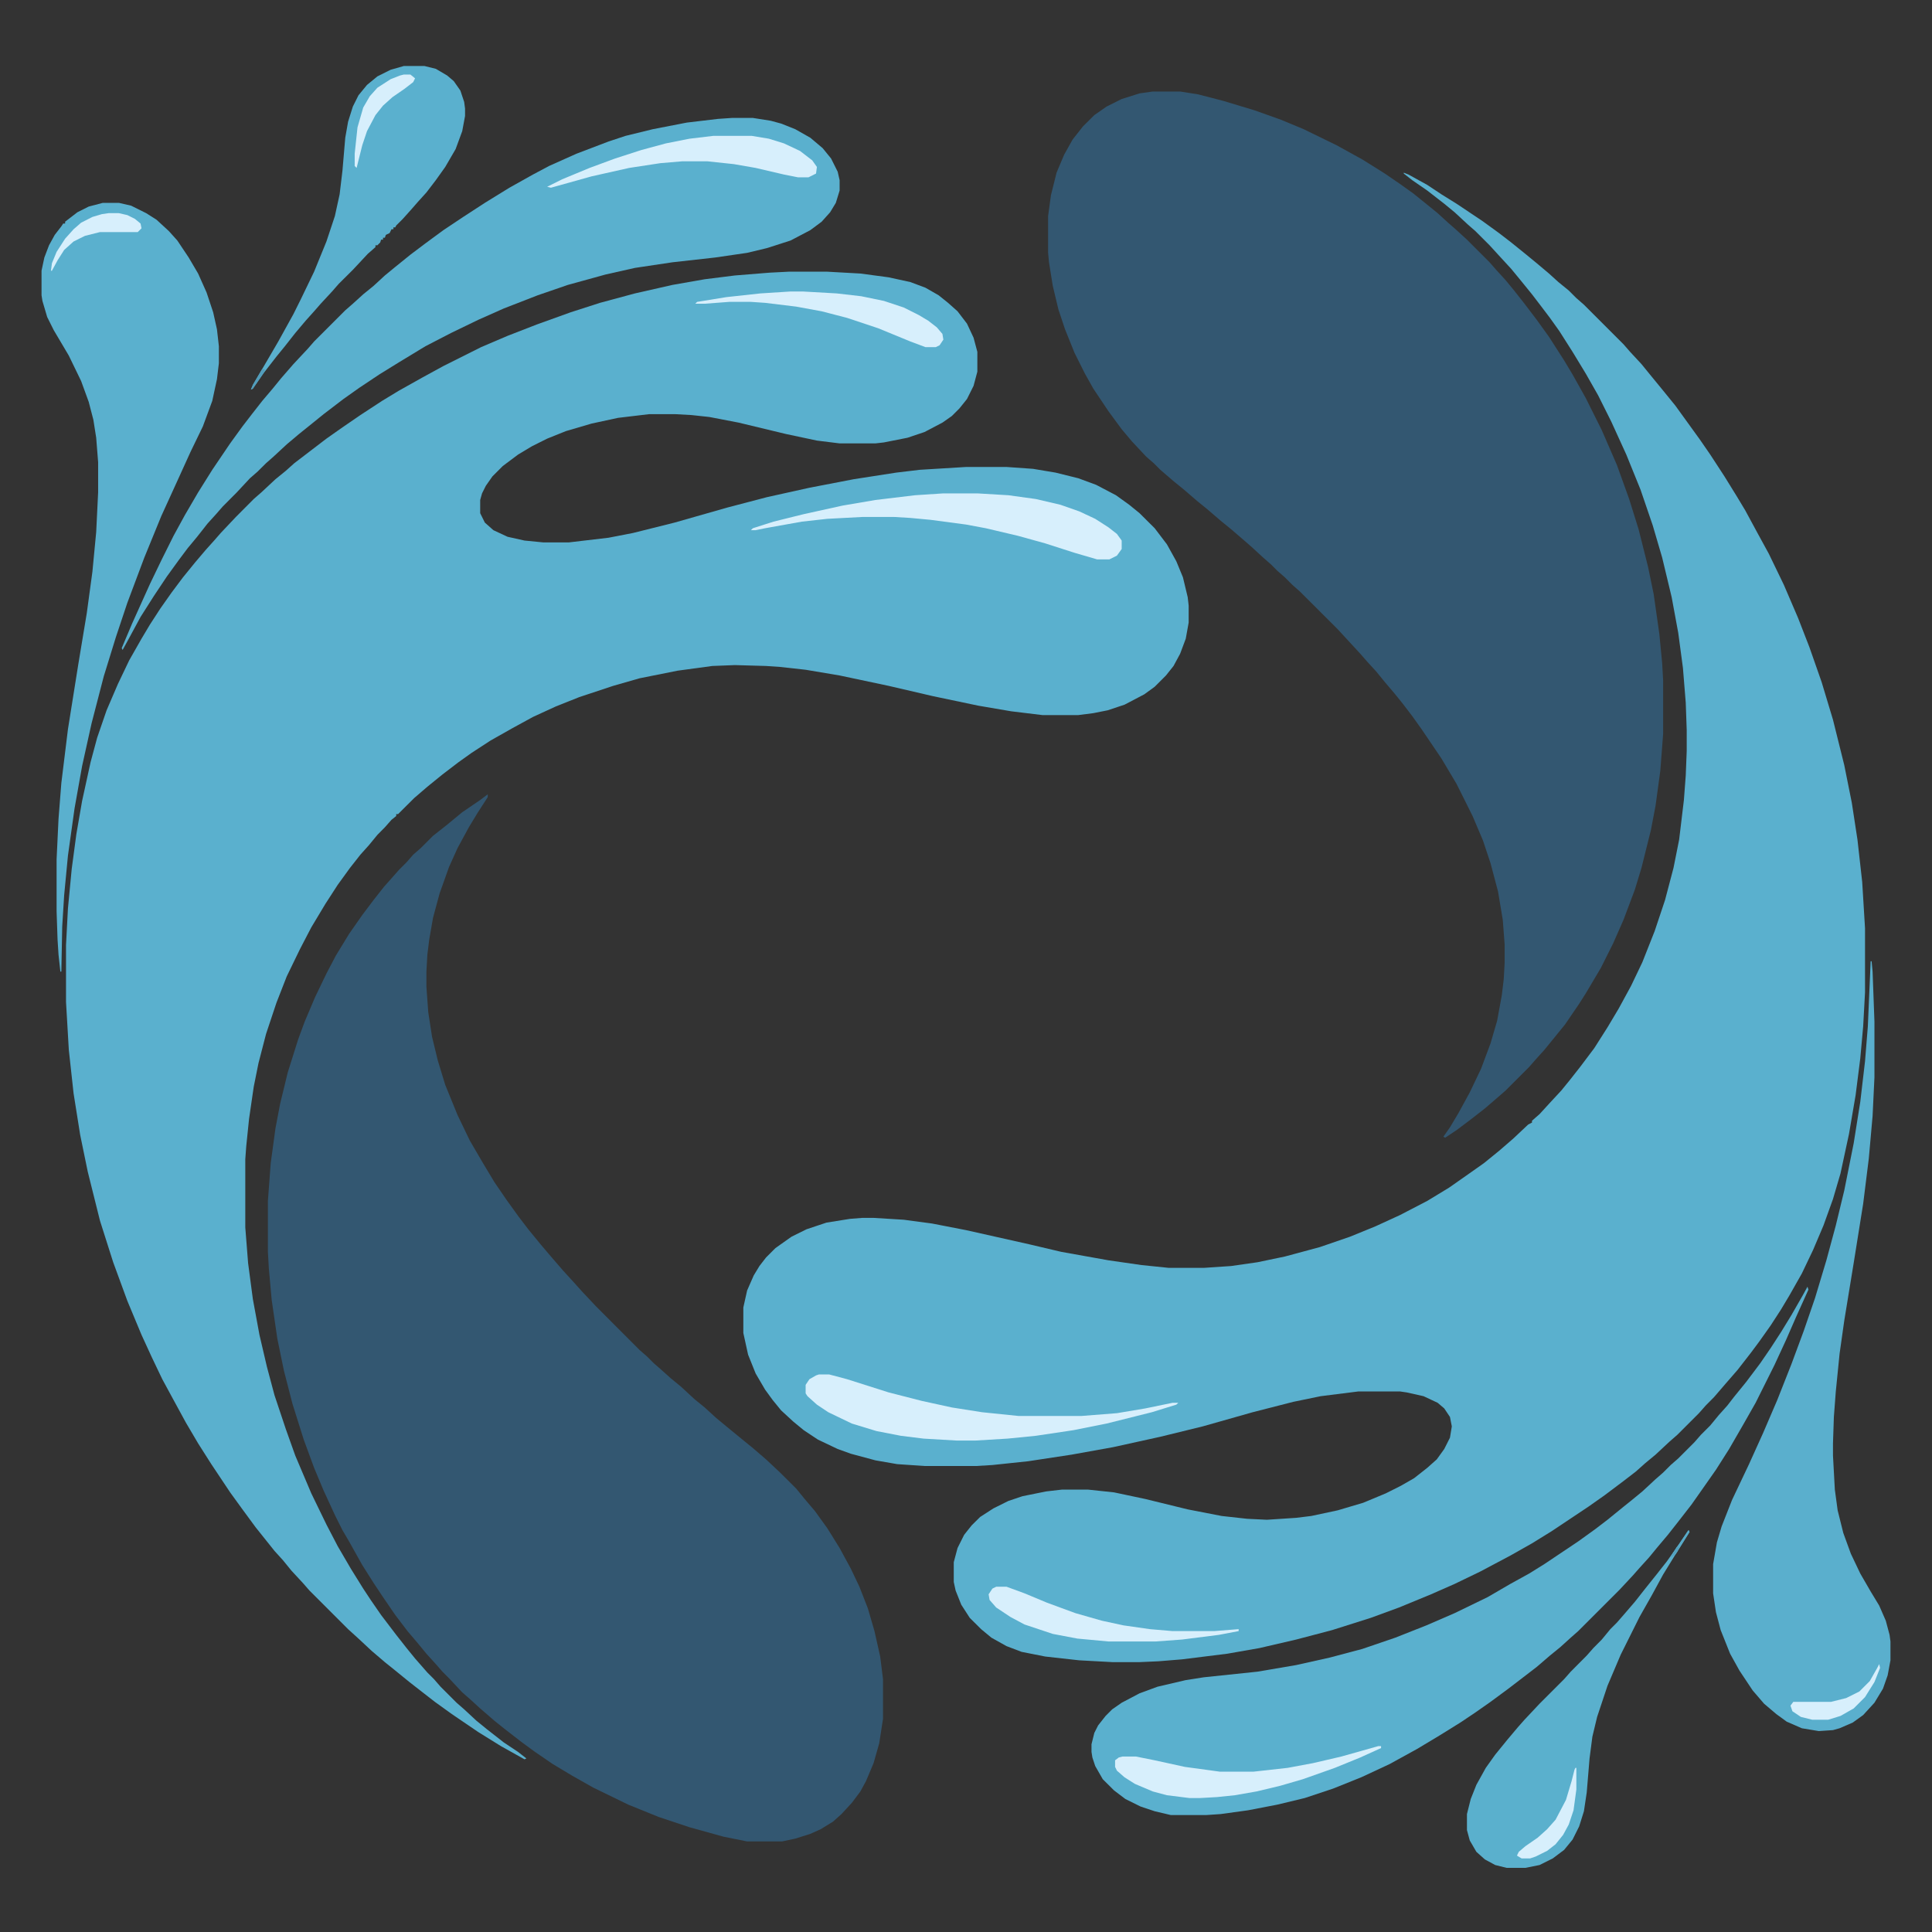 <?xml version="1.0" encoding="UTF-8"?>
<svg xmlns="http://www.w3.org/2000/svg" xmlns:xlink="http://www.w3.org/1999/xlink" width="24px" height="24px" viewBox="0 0 24 24" version="1.1">
<rect x="0" y="0" width="24" height="24" fill="#333333" stroke="none"/>
<g id="surface1">
<path style=" stroke:none;fill-rule:nonzero;fill:rgb(35.294%,69.02%,80.784%);fill-opacity:1;" d="M 9.797 3.375 L 10.277 3.375 L 10.688 3.398 L 11.039 3.445 L 11.309 3.504 L 11.496 3.574 L 11.66 3.668 L 11.777 3.762 L 11.895 3.867 L 12.012 4.02 L 12.094 4.195 L 12.141 4.371 L 12.141 4.617 L 12.094 4.793 L 12.012 4.957 L 11.918 5.074 L 11.824 5.168 L 11.707 5.25 L 11.484 5.367 L 11.273 5.438 L 10.98 5.496 L 10.875 5.508 L 10.43 5.508 L 10.148 5.473 L 9.762 5.391 L 9.176 5.25 L 8.812 5.18 L 8.59 5.156 L 8.391 5.145 L 8.062 5.145 L 7.676 5.191 L 7.348 5.262 L 7.031 5.355 L 6.797 5.449 L 6.609 5.543 L 6.434 5.648 L 6.246 5.789 L 6.117 5.918 L 6.035 6.035 L 5.988 6.129 L 5.965 6.211 L 5.965 6.375 L 6.023 6.492 L 6.129 6.586 L 6.305 6.668 L 6.516 6.715 L 6.75 6.738 L 7.066 6.738 L 7.559 6.68 L 7.863 6.621 L 8.379 6.492 L 9.035 6.305 L 9.527 6.176 L 10.055 6.059 L 10.605 5.953 L 11.133 5.871 L 11.426 5.836 L 12 5.801 L 12.504 5.801 L 12.832 5.824 L 13.113 5.871 L 13.395 5.941 L 13.617 6.023 L 13.863 6.152 L 14.027 6.27 L 14.156 6.375 L 14.344 6.562 L 14.496 6.762 L 14.613 6.973 L 14.695 7.172 L 14.754 7.418 L 14.766 7.523 L 14.766 7.734 L 14.73 7.934 L 14.66 8.121 L 14.578 8.273 L 14.484 8.391 L 14.344 8.531 L 14.215 8.625 L 13.969 8.754 L 13.758 8.824 L 13.582 8.859 L 13.395 8.883 L 12.949 8.883 L 12.562 8.836 L 12.152 8.766 L 11.59 8.648 L 11.039 8.52 L 10.43 8.391 L 10.008 8.32 L 9.691 8.285 L 9.516 8.273 L 9.129 8.262 L 8.848 8.273 L 8.414 8.332 L 7.945 8.426 L 7.617 8.52 L 7.195 8.66 L 6.902 8.777 L 6.621 8.906 L 6.363 9.047 L 6.094 9.199 L 5.859 9.352 L 5.695 9.469 L 5.496 9.621 L 5.309 9.773 L 5.145 9.914 L 4.945 10.113 L 4.922 10.113 L 4.922 10.137 L 4.863 10.184 L 4.781 10.277 L 4.688 10.371 L 4.582 10.5 L 4.477 10.617 L 4.348 10.781 L 4.195 10.992 L 4.043 11.227 L 3.867 11.52 L 3.727 11.789 L 3.562 12.129 L 3.434 12.457 L 3.305 12.844 L 3.211 13.207 L 3.152 13.5 L 3.094 13.898 L 3.059 14.238 L 3.047 14.402 L 3.047 15.246 L 3.082 15.691 L 3.141 16.137 L 3.223 16.582 L 3.316 16.98 L 3.41 17.332 L 3.551 17.754 L 3.668 18.082 L 3.867 18.551 L 4.055 18.938 L 4.195 19.207 L 4.359 19.488 L 4.512 19.734 L 4.605 19.875 L 4.734 20.062 L 4.922 20.309 L 5.051 20.473 L 5.156 20.602 L 5.309 20.777 L 5.391 20.859 L 5.473 20.953 L 5.672 21.152 L 5.766 21.234 L 5.918 21.375 L 6.047 21.48 L 6.258 21.645 L 6.434 21.762 L 6.539 21.844 L 6.516 21.855 L 6.223 21.691 L 5.941 21.516 L 5.613 21.293 L 5.402 21.141 L 5.25 21.023 L 5.086 20.895 L 4.898 20.742 L 4.781 20.648 L 4.617 20.508 L 4.441 20.344 L 4.324 20.238 L 3.844 19.758 L 3.762 19.664 L 3.621 19.512 L 3.516 19.383 L 3.41 19.266 L 3.176 18.973 L 3.012 18.75 L 2.859 18.539 L 2.625 18.188 L 2.461 17.93 L 2.309 17.672 L 2.156 17.391 L 2.016 17.133 L 1.887 16.863 L 1.758 16.582 L 1.582 16.16 L 1.406 15.68 L 1.242 15.164 L 1.09 14.555 L 0.996 14.098 L 0.914 13.582 L 0.855 13.043 L 0.82 12.445 L 0.82 11.742 L 0.844 11.285 L 0.891 10.793 L 0.949 10.359 L 1.02 9.949 L 1.125 9.469 L 1.207 9.164 L 1.324 8.824 L 1.465 8.496 L 1.605 8.203 L 1.758 7.934 L 1.863 7.758 L 1.992 7.559 L 2.133 7.359 L 2.273 7.172 L 2.426 6.984 L 2.555 6.832 L 2.66 6.715 L 2.742 6.621 L 2.93 6.422 L 3.152 6.199 L 3.246 6.117 L 3.422 5.953 L 3.551 5.848 L 3.656 5.754 L 4.055 5.449 L 4.254 5.309 L 4.477 5.156 L 4.746 4.98 L 4.957 4.852 L 5.25 4.688 L 5.508 4.547 L 5.977 4.312 L 6.305 4.172 L 6.668 4.031 L 7.09 3.879 L 7.453 3.762 L 7.887 3.645 L 8.355 3.539 L 8.754 3.469 L 9.129 3.422 L 9.562 3.387 Z M 9.797 3.375 "/>
<path style=" stroke:none;fill-rule:nonzero;fill:rgb(35.294%,69.02%,80.784%);fill-opacity:1;" d="M 17.438 2.145 L 17.496 2.168 L 17.73 2.297 L 17.906 2.414 L 18.094 2.531 L 18.41 2.742 L 18.621 2.895 L 18.773 3.012 L 18.961 3.164 L 19.09 3.27 L 19.242 3.398 L 19.359 3.504 L 19.488 3.609 L 19.582 3.703 L 19.676 3.785 L 20.168 4.277 L 20.25 4.371 L 20.391 4.523 L 20.496 4.652 L 20.66 4.852 L 20.812 5.039 L 21.117 5.461 L 21.246 5.648 L 21.422 5.918 L 21.574 6.164 L 21.68 6.34 L 21.832 6.621 L 21.973 6.879 L 22.16 7.266 L 22.336 7.676 L 22.477 8.039 L 22.629 8.473 L 22.77 8.941 L 22.91 9.504 L 23.004 9.973 L 23.074 10.43 L 23.133 10.957 L 23.168 11.531 L 23.168 12.328 L 23.145 12.75 L 23.109 13.148 L 23.051 13.605 L 22.969 14.086 L 22.863 14.578 L 22.77 14.895 L 22.652 15.223 L 22.523 15.527 L 22.383 15.82 L 22.23 16.09 L 22.125 16.266 L 21.996 16.465 L 21.855 16.664 L 21.75 16.805 L 21.586 17.016 L 21.434 17.191 L 21.293 17.355 L 21.188 17.461 L 21.105 17.555 L 20.836 17.824 L 20.742 17.906 L 20.566 18.07 L 20.438 18.176 L 20.32 18.281 L 20.168 18.398 L 19.934 18.574 L 19.734 18.715 L 19.277 19.02 L 19.031 19.172 L 18.762 19.324 L 18.387 19.523 L 18.07 19.676 L 17.777 19.805 L 17.379 19.969 L 17.027 20.098 L 16.547 20.25 L 16.102 20.367 L 15.645 20.473 L 15.246 20.543 L 14.684 20.613 L 14.391 20.637 L 14.145 20.648 L 13.828 20.648 L 13.406 20.625 L 12.984 20.578 L 12.691 20.52 L 12.504 20.449 L 12.316 20.344 L 12.188 20.238 L 12.047 20.098 L 11.941 19.934 L 11.871 19.758 L 11.848 19.652 L 11.848 19.406 L 11.895 19.23 L 11.977 19.066 L 12.07 18.949 L 12.176 18.844 L 12.34 18.738 L 12.527 18.645 L 12.703 18.586 L 12.996 18.527 L 13.195 18.504 L 13.512 18.504 L 13.84 18.539 L 14.227 18.621 L 14.754 18.75 L 15.176 18.832 L 15.492 18.867 L 15.738 18.879 L 16.102 18.855 L 16.289 18.832 L 16.617 18.762 L 16.934 18.668 L 17.215 18.551 L 17.402 18.457 L 17.566 18.363 L 17.73 18.234 L 17.848 18.129 L 17.941 18 L 18.012 17.859 L 18.035 17.719 L 18.012 17.602 L 17.941 17.496 L 17.859 17.426 L 17.684 17.344 L 17.473 17.297 L 17.391 17.285 L 16.875 17.285 L 16.406 17.344 L 16.066 17.414 L 15.562 17.543 L 14.941 17.719 L 14.414 17.848 L 13.828 17.977 L 13.312 18.07 L 12.773 18.152 L 12.328 18.199 L 12.129 18.211 L 11.484 18.211 L 11.145 18.188 L 10.875 18.141 L 10.57 18.059 L 10.406 18 L 10.16 17.883 L 9.984 17.766 L 9.855 17.66 L 9.703 17.52 L 9.598 17.391 L 9.504 17.262 L 9.387 17.062 L 9.293 16.828 L 9.234 16.559 L 9.234 16.242 L 9.281 16.031 L 9.363 15.844 L 9.434 15.727 L 9.516 15.621 L 9.633 15.504 L 9.832 15.363 L 10.02 15.27 L 10.266 15.188 L 10.559 15.141 L 10.711 15.129 L 10.852 15.129 L 11.227 15.152 L 11.578 15.199 L 12 15.281 L 12.785 15.457 L 13.184 15.551 L 13.77 15.656 L 14.18 15.715 L 14.52 15.75 L 14.953 15.75 L 15.293 15.727 L 15.621 15.68 L 15.961 15.609 L 16.395 15.492 L 16.77 15.363 L 17.086 15.234 L 17.391 15.094 L 17.73 14.918 L 18 14.754 L 18.234 14.59 L 18.434 14.449 L 18.621 14.297 L 18.797 14.145 L 18.984 13.969 L 19.031 13.945 L 19.031 13.922 L 19.125 13.84 L 19.254 13.699 L 19.395 13.547 L 19.5 13.418 L 19.629 13.254 L 19.805 13.02 L 19.969 12.762 L 20.109 12.527 L 20.262 12.246 L 20.402 11.953 L 20.555 11.566 L 20.684 11.18 L 20.789 10.781 L 20.859 10.43 L 20.918 9.938 L 20.941 9.633 L 20.953 9.328 L 20.953 9.07 L 20.941 8.73 L 20.906 8.297 L 20.848 7.863 L 20.766 7.418 L 20.648 6.926 L 20.531 6.527 L 20.379 6.082 L 20.203 5.648 L 20.016 5.238 L 19.852 4.91 L 19.699 4.641 L 19.535 4.371 L 19.371 4.113 L 19.254 3.949 L 19.148 3.809 L 19.031 3.656 L 18.879 3.469 L 18.773 3.34 L 18.633 3.188 L 18.504 3.047 L 18.328 2.871 L 18.234 2.789 L 18.07 2.637 L 17.941 2.531 L 17.73 2.367 L 17.543 2.238 L 17.438 2.156 Z M 17.438 2.145 "/>
<path style=" stroke:none;fill-rule:nonzero;fill:rgb(20%,34.118%,44.314%);fill-opacity:1;" d="M 6.059 9.867 L 6.059 9.902 L 5.93 10.102 L 5.824 10.277 L 5.684 10.535 L 5.578 10.77 L 5.461 11.098 L 5.379 11.402 L 5.332 11.672 L 5.309 11.859 L 5.297 12.07 L 5.297 12.258 L 5.32 12.574 L 5.367 12.879 L 5.438 13.172 L 5.531 13.477 L 5.684 13.852 L 5.836 14.168 L 6 14.449 L 6.141 14.684 L 6.293 14.906 L 6.445 15.117 L 6.562 15.27 L 6.715 15.457 L 6.844 15.609 L 6.996 15.785 L 7.125 15.926 L 7.23 16.043 L 7.406 16.23 L 7.945 16.77 L 8.039 16.852 L 8.121 16.934 L 8.215 17.016 L 8.332 17.121 L 8.461 17.227 L 8.625 17.379 L 8.754 17.484 L 8.895 17.613 L 9.023 17.719 L 9.223 17.883 L 9.352 17.988 L 9.516 18.129 L 9.691 18.293 L 9.891 18.492 L 9.996 18.621 L 10.125 18.773 L 10.277 18.984 L 10.43 19.23 L 10.57 19.488 L 10.676 19.711 L 10.781 19.98 L 10.863 20.262 L 10.934 20.578 L 10.969 20.859 L 10.969 21.352 L 10.922 21.656 L 10.852 21.902 L 10.758 22.125 L 10.688 22.254 L 10.582 22.395 L 10.453 22.535 L 10.348 22.629 L 10.195 22.723 L 10.066 22.781 L 9.879 22.84 L 9.715 22.875 L 9.281 22.875 L 8.988 22.816 L 8.566 22.699 L 8.18 22.57 L 7.805 22.418 L 7.371 22.207 L 7.102 22.055 L 6.867 21.914 L 6.645 21.762 L 6.469 21.633 L 6.258 21.469 L 6.141 21.375 L 5.965 21.223 L 5.836 21.105 L 5.742 21.023 L 5.578 20.848 L 5.496 20.766 L 5.414 20.672 L 5.297 20.543 L 5.191 20.414 L 5.062 20.262 L 4.91 20.062 L 4.758 19.84 L 4.641 19.664 L 4.5 19.441 L 4.336 19.148 L 4.254 19.008 L 4.16 18.82 L 4.02 18.516 L 3.902 18.234 L 3.773 17.883 L 3.633 17.438 L 3.527 17.027 L 3.445 16.629 L 3.375 16.148 L 3.34 15.762 L 3.328 15.551 L 3.328 14.918 L 3.363 14.449 L 3.422 14.016 L 3.48 13.711 L 3.574 13.324 L 3.703 12.914 L 3.785 12.691 L 3.914 12.387 L 4.055 12.094 L 4.172 11.871 L 4.336 11.602 L 4.5 11.367 L 4.641 11.18 L 4.77 11.016 L 4.875 10.898 L 4.957 10.805 L 5.051 10.711 L 5.133 10.617 L 5.227 10.535 L 5.379 10.383 L 5.543 10.254 L 5.742 10.09 L 5.965 9.938 Z M 6.059 9.867 "/>
<path style=" stroke:none;fill-rule:nonzero;fill:rgb(20%,34.118%,44.314%);fill-opacity:1;" d="M 14.32 1.137 L 14.66 1.137 L 14.883 1.172 L 15.199 1.254 L 15.586 1.371 L 15.914 1.488 L 16.195 1.605 L 16.605 1.805 L 16.922 1.98 L 17.203 2.156 L 17.391 2.285 L 17.555 2.402 L 17.73 2.543 L 17.859 2.648 L 17.988 2.766 L 18.082 2.848 L 18.223 2.977 L 18.504 3.258 L 18.586 3.352 L 18.703 3.48 L 18.809 3.609 L 18.938 3.773 L 19.09 3.973 L 19.242 4.184 L 19.43 4.477 L 19.535 4.652 L 19.699 4.945 L 19.898 5.344 L 20.086 5.777 L 20.238 6.199 L 20.355 6.574 L 20.473 7.043 L 20.543 7.383 L 20.613 7.875 L 20.648 8.238 L 20.66 8.449 L 20.66 9.117 L 20.625 9.574 L 20.566 10.008 L 20.508 10.312 L 20.391 10.781 L 20.309 11.051 L 20.168 11.426 L 20.039 11.719 L 19.887 12.023 L 19.699 12.34 L 19.617 12.469 L 19.441 12.727 L 19.289 12.914 L 19.184 13.043 L 19.078 13.16 L 18.996 13.254 L 18.703 13.547 L 18.609 13.629 L 18.445 13.77 L 18.281 13.898 L 18.094 14.039 L 17.953 14.133 L 17.93 14.121 L 18.012 14.004 L 18.117 13.828 L 18.258 13.57 L 18.398 13.277 L 18.516 12.961 L 18.598 12.68 L 18.656 12.363 L 18.68 12.164 L 18.691 11.965 L 18.691 11.73 L 18.668 11.426 L 18.609 11.074 L 18.516 10.723 L 18.422 10.441 L 18.293 10.137 L 18.094 9.738 L 17.906 9.422 L 17.66 9.059 L 17.543 8.895 L 17.426 8.742 L 17.332 8.625 L 17.203 8.473 L 17.098 8.344 L 16.98 8.215 L 16.898 8.121 L 16.617 7.816 L 16.148 7.348 L 16.055 7.266 L 15.961 7.172 L 15.867 7.09 L 15.785 7.008 L 15.691 6.926 L 15.551 6.797 L 15.457 6.715 L 15.293 6.574 L 15.164 6.469 L 15 6.328 L 14.871 6.223 L 14.707 6.082 L 14.578 5.977 L 14.414 5.836 L 14.332 5.754 L 14.238 5.672 L 14.062 5.484 L 13.934 5.332 L 13.77 5.109 L 13.582 4.828 L 13.477 4.641 L 13.348 4.383 L 13.23 4.09 L 13.148 3.844 L 13.078 3.551 L 13.031 3.258 L 13.02 3.141 L 13.02 2.684 L 13.055 2.426 L 13.125 2.145 L 13.219 1.922 L 13.324 1.734 L 13.453 1.57 L 13.594 1.43 L 13.746 1.324 L 13.934 1.23 L 14.156 1.16 Z M 14.32 1.137 "/>
<path style=" stroke:none;fill-rule:nonzero;fill:rgb(35.294%,69.02%,80.784%);fill-opacity:1;" d="M 22.453 15.984 L 22.465 16.02 L 22.312 16.359 L 22.184 16.652 L 22.043 16.957 L 21.809 17.426 L 21.656 17.695 L 21.48 18 L 21.316 18.258 L 21.152 18.492 L 21.012 18.691 L 20.848 18.902 L 20.719 19.066 L 20.59 19.219 L 20.484 19.348 L 20.367 19.477 L 20.285 19.57 L 20.121 19.746 L 19.605 20.262 L 19.512 20.344 L 19.383 20.461 L 19.254 20.566 L 19.09 20.707 L 18.738 20.977 L 18.516 21.141 L 18.316 21.281 L 18.141 21.398 L 17.895 21.551 L 17.602 21.727 L 17.262 21.914 L 16.91 22.078 L 16.559 22.219 L 16.207 22.336 L 15.867 22.418 L 15.504 22.488 L 15.164 22.535 L 14.988 22.547 L 14.543 22.547 L 14.344 22.5 L 14.168 22.441 L 13.98 22.348 L 13.84 22.242 L 13.699 22.102 L 13.605 21.938 L 13.57 21.832 L 13.559 21.762 L 13.559 21.668 L 13.594 21.527 L 13.641 21.434 L 13.734 21.316 L 13.816 21.234 L 13.934 21.152 L 14.156 21.035 L 14.379 20.953 L 14.73 20.871 L 14.953 20.836 L 15.621 20.766 L 16.102 20.684 L 16.523 20.59 L 16.922 20.484 L 17.332 20.344 L 17.719 20.191 L 18.07 20.039 L 18.48 19.84 L 18.762 19.676 L 18.996 19.547 L 19.184 19.43 L 19.605 19.148 L 19.816 18.996 L 19.969 18.879 L 20.156 18.727 L 20.273 18.633 L 20.402 18.527 L 20.566 18.375 L 20.66 18.293 L 20.754 18.199 L 20.848 18.117 L 21.047 17.918 L 21.129 17.824 L 21.246 17.707 L 21.352 17.578 L 21.457 17.461 L 21.539 17.355 L 21.691 17.168 L 21.867 16.934 L 21.996 16.746 L 22.125 16.547 L 22.254 16.336 L 22.395 16.09 Z M 22.453 15.984 "/>
<path style=" stroke:none;fill-rule:nonzero;fill:rgb(35.294%,69.02%,80.784%);fill-opacity:1;" d="M 9.094 1.465 L 9.352 1.465 L 9.574 1.5 L 9.703 1.535 L 9.879 1.605 L 10.066 1.711 L 10.219 1.84 L 10.324 1.969 L 10.406 2.133 L 10.43 2.238 L 10.43 2.367 L 10.383 2.52 L 10.312 2.637 L 10.207 2.754 L 10.066 2.859 L 9.82 2.988 L 9.527 3.082 L 9.281 3.141 L 8.883 3.199 L 8.355 3.258 L 7.887 3.328 L 7.523 3.41 L 7.055 3.539 L 6.68 3.668 L 6.258 3.832 L 5.941 3.973 L 5.602 4.137 L 5.285 4.301 L 4.957 4.5 L 4.711 4.652 L 4.465 4.816 L 4.266 4.957 L 4.02 5.145 L 3.832 5.297 L 3.715 5.391 L 3.562 5.52 L 3.398 5.672 L 3.305 5.754 L 3.199 5.859 L 3.105 5.941 L 2.941 6.117 L 2.766 6.293 L 2.684 6.387 L 2.578 6.504 L 2.449 6.668 L 2.332 6.809 L 2.227 6.949 L 2.074 7.16 L 1.91 7.406 L 1.746 7.664 L 1.594 7.945 L 1.523 8.074 L 1.512 8.051 L 1.641 7.746 L 1.863 7.254 L 2.004 6.961 L 2.156 6.656 L 2.297 6.398 L 2.461 6.117 L 2.637 5.836 L 2.859 5.508 L 3.012 5.297 L 3.129 5.145 L 3.258 4.98 L 3.387 4.828 L 3.492 4.699 L 3.645 4.523 L 3.82 4.336 L 3.902 4.242 L 4.289 3.855 L 4.383 3.773 L 4.512 3.656 L 4.641 3.551 L 4.781 3.422 L 4.91 3.316 L 5.098 3.164 L 5.285 3.023 L 5.508 2.859 L 5.754 2.695 L 6.023 2.52 L 6.328 2.332 L 6.621 2.168 L 6.82 2.062 L 7.16 1.91 L 7.559 1.758 L 7.77 1.688 L 8.109 1.605 L 8.531 1.523 L 8.918 1.477 Z M 9.094 1.465 "/>
<path style=" stroke:none;fill-rule:nonzero;fill:rgb(35.294%,69.02%,80.784%);fill-opacity:1;" d="M 1.277 2.52 L 1.477 2.52 L 1.629 2.555 L 1.816 2.648 L 1.945 2.73 L 2.098 2.871 L 2.203 2.988 L 2.344 3.199 L 2.461 3.398 L 2.566 3.633 L 2.648 3.879 L 2.695 4.09 L 2.719 4.301 L 2.719 4.512 L 2.695 4.711 L 2.637 4.98 L 2.52 5.297 L 2.367 5.613 L 2.191 6 L 2.004 6.41 L 1.793 6.926 L 1.582 7.488 L 1.441 7.91 L 1.289 8.402 L 1.137 8.988 L 1.02 9.516 L 0.926 10.043 L 0.844 10.629 L 0.797 11.121 L 0.773 11.508 L 0.762 12.07 L 0.75 12.07 L 0.727 11.859 L 0.715 11.672 L 0.703 11.32 L 0.703 10.676 L 0.727 10.172 L 0.762 9.727 L 0.844 9.059 L 0.973 8.25 L 1.078 7.617 L 1.148 7.102 L 1.195 6.609 L 1.219 6.117 L 1.219 5.742 L 1.195 5.438 L 1.16 5.215 L 1.102 4.992 L 1.008 4.734 L 0.855 4.418 L 0.668 4.102 L 0.586 3.938 L 0.527 3.738 L 0.516 3.668 L 0.516 3.363 L 0.551 3.199 L 0.609 3.047 L 0.68 2.918 L 0.762 2.812 L 0.785 2.777 L 0.809 2.777 L 0.809 2.754 L 0.961 2.637 L 1.102 2.566 Z M 1.277 2.52 "/>
<path style=" stroke:none;fill-rule:nonzero;fill:rgb(35.294%,68.627%,80.392%);fill-opacity:1;" d="M 23.238 11.941 L 23.25 11.941 L 23.262 12.07 L 23.285 12.691 L 23.285 13.383 L 23.262 13.863 L 23.215 14.391 L 23.145 14.953 L 23.027 15.691 L 22.91 16.406 L 22.852 16.816 L 22.805 17.285 L 22.781 17.602 L 22.77 17.93 L 22.77 18.082 L 22.793 18.504 L 22.828 18.762 L 22.898 19.043 L 22.992 19.301 L 23.109 19.547 L 23.238 19.77 L 23.344 19.945 L 23.426 20.133 L 23.473 20.309 L 23.484 20.391 L 23.484 20.625 L 23.449 20.812 L 23.391 20.977 L 23.285 21.152 L 23.145 21.305 L 23.016 21.398 L 22.852 21.469 L 22.77 21.492 L 22.594 21.504 L 22.383 21.469 L 22.195 21.387 L 22.066 21.293 L 21.914 21.164 L 21.773 21 L 21.609 20.754 L 21.492 20.543 L 21.375 20.25 L 21.316 20.027 L 21.281 19.793 L 21.281 19.43 L 21.328 19.16 L 21.387 18.961 L 21.516 18.633 L 21.727 18.188 L 21.902 17.801 L 22.078 17.391 L 22.254 16.945 L 22.406 16.535 L 22.547 16.125 L 22.688 15.656 L 22.805 15.223 L 22.91 14.789 L 23.027 14.203 L 23.109 13.688 L 23.168 13.184 L 23.203 12.75 Z M 23.238 11.941 "/>
<path style=" stroke:none;fill-rule:nonzero;fill:rgb(35.294%,69.02%,80.392%);fill-opacity:1;" d="M 20.977 19.008 L 20.988 19.031 L 20.812 19.312 L 20.66 19.559 L 20.52 19.816 L 20.367 20.086 L 20.133 20.555 L 19.969 20.941 L 19.84 21.328 L 19.781 21.574 L 19.746 21.844 L 19.711 22.266 L 19.676 22.5 L 19.617 22.688 L 19.535 22.852 L 19.43 22.98 L 19.289 23.086 L 19.125 23.168 L 18.949 23.203 L 18.715 23.203 L 18.574 23.168 L 18.445 23.098 L 18.34 23.004 L 18.258 22.863 L 18.223 22.734 L 18.223 22.535 L 18.27 22.348 L 18.34 22.172 L 18.457 21.961 L 18.574 21.797 L 18.727 21.609 L 18.855 21.457 L 18.938 21.363 L 19.125 21.164 L 19.43 20.859 L 19.512 20.766 L 19.711 20.566 L 19.793 20.473 L 19.898 20.367 L 20.004 20.238 L 20.086 20.156 L 20.168 20.062 L 20.309 19.898 L 20.438 19.734 L 20.578 19.559 L 20.707 19.395 L 20.848 19.195 Z M 20.977 19.008 "/>
<path style=" stroke:none;fill-rule:nonzero;fill:rgb(35.294%,69.02%,80.784%);fill-opacity:1;" d="M 5.016 0.82 L 5.273 0.82 L 5.414 0.855 L 5.555 0.938 L 5.637 1.008 L 5.719 1.125 L 5.766 1.266 L 5.777 1.348 L 5.777 1.441 L 5.742 1.629 L 5.66 1.852 L 5.531 2.074 L 5.414 2.238 L 5.297 2.391 L 5.191 2.508 L 5.109 2.602 L 5.004 2.719 L 4.922 2.801 L 4.91 2.824 L 4.887 2.824 L 4.887 2.848 L 4.863 2.848 L 4.84 2.895 L 4.793 2.918 L 4.781 2.953 L 4.758 2.953 L 4.758 2.977 L 4.734 2.977 L 4.723 3.012 L 4.688 3.047 L 4.664 3.047 L 4.664 3.07 L 4.57 3.152 L 4.383 3.352 L 4.207 3.527 L 4.125 3.621 L 3.984 3.773 L 3.902 3.867 L 3.797 3.984 L 3.668 4.137 L 3.539 4.301 L 3.434 4.43 L 3.27 4.641 L 3.141 4.828 L 3.117 4.84 L 3.141 4.781 L 3.293 4.523 L 3.457 4.242 L 3.645 3.902 L 3.738 3.715 L 3.902 3.375 L 4.055 3 L 4.16 2.684 L 4.219 2.414 L 4.254 2.121 L 4.289 1.711 L 4.324 1.512 L 4.383 1.324 L 4.453 1.184 L 4.559 1.055 L 4.688 0.949 L 4.852 0.867 Z M 5.016 0.82 "/>
<path style=" stroke:none;fill-rule:nonzero;fill:rgb(84.314%,93.725%,98.824%);fill-opacity:1;" d="M 11.719 6.129 L 12.141 6.129 L 12.527 6.152 L 12.867 6.199 L 13.172 6.27 L 13.406 6.352 L 13.605 6.445 L 13.77 6.551 L 13.875 6.633 L 13.934 6.715 L 13.934 6.82 L 13.875 6.902 L 13.781 6.949 L 13.629 6.949 L 13.348 6.867 L 12.984 6.75 L 12.645 6.656 L 12.246 6.562 L 12 6.516 L 11.555 6.457 L 11.309 6.434 L 11.109 6.422 L 10.711 6.422 L 10.277 6.445 L 9.961 6.48 L 9.504 6.562 L 9.387 6.586 L 9.328 6.586 L 9.352 6.562 L 9.609 6.48 L 9.984 6.387 L 10.465 6.281 L 10.875 6.211 L 11.367 6.152 Z M 11.719 6.129 "/>
<path style=" stroke:none;fill-rule:nonzero;fill:rgb(84.314%,93.725%,98.824%);fill-opacity:1;" d="M 10.172 17.074 L 10.301 17.074 L 10.523 17.133 L 11.039 17.297 L 11.449 17.402 L 11.824 17.484 L 12.199 17.543 L 12.656 17.59 L 13.43 17.59 L 13.875 17.555 L 14.227 17.496 L 14.566 17.426 L 14.637 17.426 L 14.613 17.449 L 14.309 17.543 L 13.746 17.684 L 13.336 17.766 L 12.867 17.836 L 12.516 17.871 L 12.117 17.895 L 11.883 17.895 L 11.473 17.871 L 11.191 17.836 L 10.887 17.777 L 10.582 17.684 L 10.289 17.543 L 10.148 17.449 L 10.031 17.344 L 10.008 17.309 L 10.008 17.203 L 10.055 17.133 L 10.137 17.086 Z M 10.172 17.074 "/>
<path style=" stroke:none;fill-rule:nonzero;fill:rgb(84.314%,93.725%,98.824%);fill-opacity:1;" d="M 8.859 1.688 L 9.34 1.688 L 9.551 1.723 L 9.738 1.781 L 9.938 1.875 L 10.09 1.992 L 10.148 2.074 L 10.137 2.156 L 10.043 2.203 L 9.914 2.203 L 9.738 2.168 L 9.387 2.086 L 9.117 2.039 L 8.789 2.004 L 8.473 2.004 L 8.203 2.027 L 7.816 2.086 L 7.348 2.191 L 6.926 2.309 L 6.844 2.332 L 6.797 2.32 L 6.984 2.227 L 7.324 2.086 L 7.641 1.969 L 7.969 1.863 L 8.273 1.781 L 8.566 1.723 Z M 8.859 1.688 "/>
<path style=" stroke:none;fill-rule:nonzero;fill:rgb(84.314%,93.725%,98.824%);fill-opacity:1;" d="M 17.121 21.691 L 17.156 21.691 L 17.156 21.715 L 16.898 21.832 L 16.582 21.961 L 16.184 22.102 L 15.902 22.184 L 15.609 22.254 L 15.34 22.301 L 15.117 22.324 L 14.906 22.336 L 14.777 22.336 L 14.496 22.301 L 14.32 22.254 L 14.098 22.16 L 13.969 22.078 L 13.875 21.996 L 13.852 21.949 L 13.852 21.867 L 13.898 21.832 L 13.945 21.82 L 14.109 21.82 L 14.344 21.867 L 14.719 21.949 L 15.152 22.008 L 15.574 22.008 L 15.996 21.961 L 16.312 21.902 L 16.664 21.82 Z M 17.121 21.691 "/>
<path style=" stroke:none;fill-rule:nonzero;fill:rgb(84.314%,93.725%,98.824%);fill-opacity:1;" d="M 9.82 3.621 L 9.973 3.621 L 10.395 3.645 L 10.699 3.68 L 10.98 3.738 L 11.227 3.82 L 11.414 3.914 L 11.531 3.984 L 11.637 4.066 L 11.707 4.148 L 11.719 4.219 L 11.672 4.289 L 11.625 4.312 L 11.496 4.312 L 11.309 4.242 L 10.91 4.078 L 10.523 3.949 L 10.207 3.867 L 9.891 3.809 L 9.504 3.762 L 9.328 3.75 L 9.059 3.75 L 8.754 3.773 L 8.637 3.773 L 8.66 3.75 L 9.023 3.691 L 9.445 3.645 Z M 9.82 3.621 "/>
<path style=" stroke:none;fill-rule:nonzero;fill:rgb(84.314%,93.725%,98.824%);fill-opacity:1;" d="M 12.375 19.711 L 12.504 19.711 L 12.727 19.793 L 13.008 19.91 L 13.359 20.039 L 13.688 20.133 L 13.957 20.191 L 14.285 20.238 L 14.566 20.262 L 15.082 20.262 L 15.387 20.238 L 15.387 20.262 L 15.141 20.309 L 14.684 20.367 L 14.355 20.391 L 13.77 20.391 L 13.383 20.355 L 13.078 20.297 L 12.727 20.18 L 12.551 20.086 L 12.375 19.969 L 12.293 19.875 L 12.281 19.805 L 12.328 19.734 Z M 12.375 19.711 "/>
<path style=" stroke:none;fill-rule:nonzero;fill:rgb(84.314%,93.725%,98.824%);fill-opacity:1;" d="M 5.016 0.926 L 5.098 0.926 L 5.156 0.973 L 5.133 1.02 L 5.027 1.102 L 4.875 1.207 L 4.758 1.312 L 4.664 1.43 L 4.559 1.629 L 4.5 1.805 L 4.43 2.086 L 4.406 2.062 L 4.406 1.91 L 4.441 1.582 L 4.512 1.336 L 4.594 1.195 L 4.688 1.09 L 4.852 0.984 L 4.969 0.938 Z M 5.016 0.926 "/>
<path style=" stroke:none;fill-rule:nonzero;fill:rgb(84.314%,93.725%,98.824%);fill-opacity:1;" d="M 1.348 2.648 L 1.477 2.648 L 1.582 2.672 L 1.676 2.719 L 1.746 2.777 L 1.758 2.836 L 1.711 2.883 L 1.242 2.883 L 1.055 2.93 L 0.914 3 L 0.797 3.105 L 0.715 3.234 L 0.645 3.363 L 0.633 3.363 L 0.645 3.27 L 0.703 3.129 L 0.809 2.965 L 0.914 2.848 L 1.008 2.766 L 1.148 2.695 L 1.266 2.66 Z M 1.348 2.648 "/>
<path style=" stroke:none;fill-rule:nonzero;fill:rgb(84.314%,93.725%,98.824%);fill-opacity:1;" d="M 19.57 21.961 L 19.582 21.961 L 19.582 22.23 L 19.547 22.488 L 19.488 22.664 L 19.418 22.793 L 19.324 22.91 L 19.219 22.992 L 19.078 23.062 L 19.008 23.086 L 18.902 23.086 L 18.844 23.051 L 18.867 23.004 L 18.949 22.934 L 19.102 22.828 L 19.219 22.723 L 19.324 22.605 L 19.453 22.359 L 19.523 22.125 L 19.559 21.984 Z M 19.57 21.961 "/>
<path style=" stroke:none;fill-rule:nonzero;fill:rgb(84.314%,93.725%,98.824%);fill-opacity:1;" d="M 23.344 20.672 L 23.355 20.719 L 23.285 20.895 L 23.168 21.082 L 23.027 21.223 L 22.863 21.316 L 22.711 21.363 L 22.512 21.363 L 22.371 21.328 L 22.266 21.258 L 22.242 21.188 L 22.277 21.141 L 22.746 21.141 L 22.934 21.094 L 23.098 21.012 L 23.227 20.883 L 23.32 20.719 Z M 23.344 20.672 "/>
<path style=" stroke:none;fill-rule:nonzero;fill:rgb(34.118%,66.667%,78.431%);fill-opacity:1;" d="M 20.977 19.008 L 20.988 19.031 L 20.812 19.312 L 20.754 19.348 L 20.777 19.301 L 20.965 19.02 Z M 20.977 19.008 "/>
<path style=" stroke:none;fill-rule:nonzero;fill:rgb(32.157%,61.569%,73.333%);fill-opacity:1;" d="M 3.258 4.582 L 3.293 4.594 L 3.27 4.641 L 3.141 4.828 L 3.117 4.84 L 3.141 4.781 Z M 3.258 4.582 "/>
<path style=" stroke:none;fill-rule:nonzero;fill:rgb(32.941%,63.529%,75.294%);fill-opacity:1;" d="M 20.836 19.207 L 20.859 19.219 L 20.836 19.277 L 20.777 19.336 L 20.754 19.348 L 20.777 19.301 Z M 20.836 19.207 "/>
</g>
</svg>

